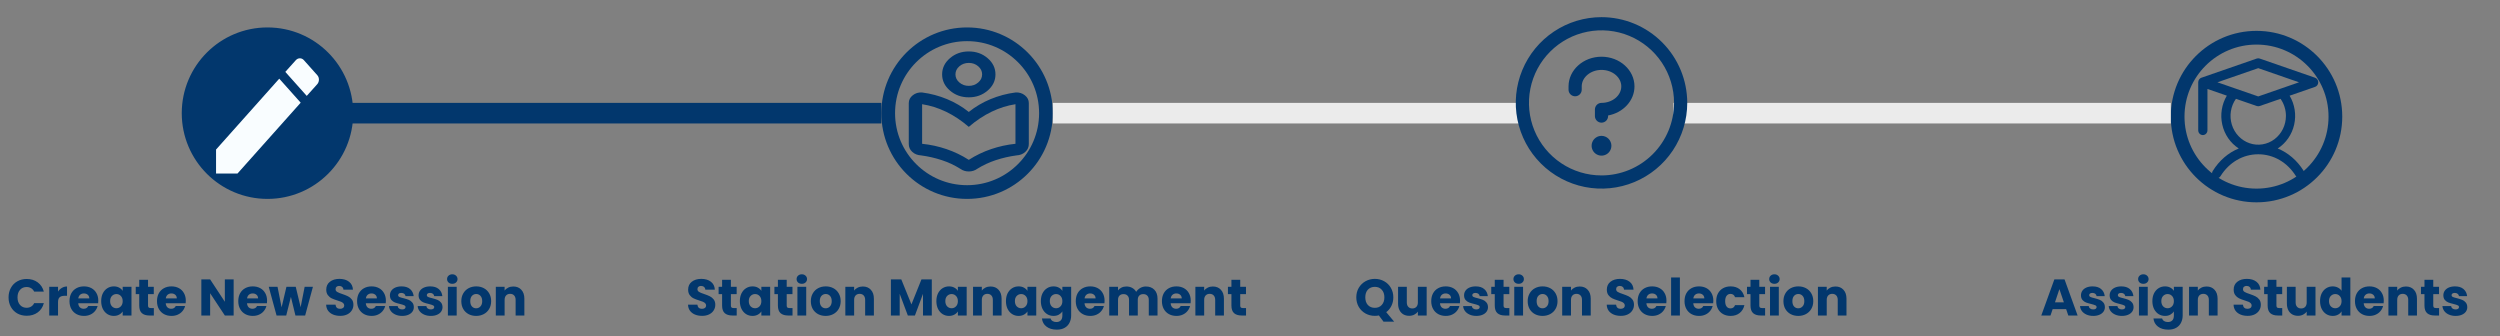 <svg width="729" height="98" viewBox="0 0 729 98" fill="none" xmlns="http://www.w3.org/2000/svg">
<rect x="0" y="0" width="729" height="98" fill="#808080" stroke="none"/>
<path d="M2.495 86.72C2.495 85.68 2.72 84.755 3.17 83.945C3.62 83.125 4.245 82.49 5.045 82.04C5.855 81.58 6.77 81.35 7.79 81.35C9.04 81.35 10.11 81.68 11 82.34C11.89 83 12.485 83.9 12.785 85.04H9.965C9.755 84.6 9.455 84.265 9.065 84.035C8.685 83.805 8.25 83.69 7.76 83.69C6.97 83.69 6.33 83.965 5.84 84.515C5.35 85.065 5.105 85.8 5.105 86.72C5.105 87.64 5.35 88.375 5.84 88.925C6.33 89.475 6.97 89.75 7.76 89.75C8.25 89.75 8.685 89.635 9.065 89.405C9.455 89.175 9.755 88.84 9.965 88.4H12.785C12.485 89.54 11.89 90.44 11 91.1C10.11 91.75 9.04 92.075 7.79 92.075C6.77 92.075 5.855 91.85 5.045 91.4C4.245 90.94 3.62 90.305 3.17 89.495C2.72 88.685 2.495 87.76 2.495 86.72ZM16.921 85.025C17.221 84.565 17.596 84.205 18.046 83.945C18.496 83.675 18.996 83.54 19.546 83.54V86.255H18.841C18.201 86.255 17.721 86.395 17.401 86.675C17.081 86.945 16.921 87.425 16.921 88.115V92H14.356V83.63H16.921V85.025ZM28.662 87.68C28.662 87.92 28.647 88.17 28.617 88.43H22.812C22.852 88.95 23.017 89.35 23.307 89.63C23.607 89.9 23.972 90.035 24.402 90.035C25.042 90.035 25.487 89.765 25.737 89.225H28.467C28.327 89.775 28.072 90.27 27.702 90.71C27.342 91.15 26.887 91.495 26.337 91.745C25.787 91.995 25.172 92.12 24.492 92.12C23.672 92.12 22.942 91.945 22.302 91.595C21.662 91.245 21.162 90.745 20.802 90.095C20.442 89.445 20.262 88.685 20.262 87.815C20.262 86.945 20.437 86.185 20.787 85.535C21.147 84.885 21.647 84.385 22.287 84.035C22.927 83.685 23.662 83.51 24.492 83.51C25.302 83.51 26.022 83.68 26.652 84.02C27.282 84.36 27.772 84.845 28.122 85.475C28.482 86.105 28.662 86.84 28.662 87.68ZM26.037 87.005C26.037 86.565 25.887 86.215 25.587 85.955C25.287 85.695 24.912 85.565 24.462 85.565C24.032 85.565 23.667 85.69 23.367 85.94C23.077 86.19 22.897 86.545 22.827 87.005H26.037ZM29.505 87.8C29.505 86.94 29.665 86.185 29.985 85.535C30.315 84.885 30.76 84.385 31.32 84.035C31.88 83.685 32.505 83.51 33.195 83.51C33.785 83.51 34.3 83.63 34.74 83.87C35.19 84.11 35.535 84.425 35.775 84.815V83.63H38.34V92H35.775V90.815C35.525 91.205 35.175 91.52 34.725 91.76C34.285 92 33.77 92.12 33.18 92.12C32.5 92.12 31.88 91.945 31.32 91.595C30.76 91.235 30.315 90.73 29.985 90.08C29.665 89.42 29.505 88.66 29.505 87.8ZM35.775 87.815C35.775 87.175 35.595 86.67 35.235 86.3C34.885 85.93 34.455 85.745 33.945 85.745C33.435 85.745 33 85.93 32.64 86.3C32.29 86.66 32.115 87.16 32.115 87.8C32.115 88.44 32.29 88.95 32.64 89.33C33 89.7 33.435 89.885 33.945 89.885C34.455 89.885 34.885 89.7 35.235 89.33C35.595 88.96 35.775 88.455 35.775 87.815ZM44.861 89.825V92H43.556C42.626 92 41.901 91.775 41.381 91.325C40.861 90.865 40.601 90.12 40.601 89.09V85.76H39.581V83.63H40.601V81.59H43.166V83.63H44.846V85.76H43.166V89.12C43.166 89.37 43.226 89.55 43.346 89.66C43.466 89.77 43.666 89.825 43.946 89.825H44.861ZM54.179 87.68C54.179 87.92 54.164 88.17 54.134 88.43H48.329C48.369 88.95 48.534 89.35 48.824 89.63C49.124 89.9 49.489 90.035 49.919 90.035C50.559 90.035 51.004 89.765 51.254 89.225H53.984C53.844 89.775 53.589 90.27 53.219 90.71C52.859 91.15 52.404 91.495 51.854 91.745C51.304 91.995 50.689 92.12 50.009 92.12C49.189 92.12 48.459 91.945 47.819 91.595C47.179 91.245 46.679 90.745 46.319 90.095C45.959 89.445 45.779 88.685 45.779 87.815C45.779 86.945 45.954 86.185 46.304 85.535C46.664 84.885 47.164 84.385 47.804 84.035C48.444 83.685 49.179 83.51 50.009 83.51C50.819 83.51 51.539 83.68 52.169 84.02C52.799 84.36 53.289 84.845 53.639 85.475C53.999 86.105 54.179 86.84 54.179 87.68ZM51.554 87.005C51.554 86.565 51.404 86.215 51.104 85.955C50.804 85.695 50.429 85.565 49.979 85.565C49.549 85.565 49.184 85.69 48.884 85.94C48.594 86.19 48.414 86.545 48.344 87.005H51.554ZM68.131 92H65.566L61.276 85.505V92H58.711V81.47H61.276L65.566 87.995V81.47H68.131V92ZM77.88 87.68C77.88 87.92 77.865 88.17 77.835 88.43H72.031C72.07 88.95 72.236 89.35 72.525 89.63C72.826 89.9 73.191 90.035 73.621 90.035C74.26 90.035 74.706 89.765 74.956 89.225H77.686C77.546 89.775 77.29 90.27 76.921 90.71C76.561 91.15 76.106 91.495 75.555 91.745C75.005 91.995 74.391 92.12 73.71 92.12C72.891 92.12 72.16 91.945 71.52 91.595C70.88 91.245 70.38 90.745 70.02 90.095C69.66 89.445 69.481 88.685 69.481 87.815C69.481 86.945 69.656 86.185 70.005 85.535C70.365 84.885 70.865 84.385 71.505 84.035C72.145 83.685 72.88 83.51 73.71 83.51C74.52 83.51 75.24 83.68 75.871 84.02C76.501 84.36 76.99 84.845 77.341 85.475C77.701 86.105 77.88 86.84 77.88 87.68ZM75.255 87.005C75.255 86.565 75.106 86.215 74.805 85.955C74.505 85.695 74.13 85.565 73.68 85.565C73.251 85.565 72.885 85.69 72.585 85.94C72.296 86.19 72.115 86.545 72.046 87.005H75.255ZM91.249 83.63L88.984 92H86.149L84.829 86.57L83.464 92H80.644L78.364 83.63H80.929L82.114 89.615L83.524 83.63H86.239L87.664 89.585L88.834 83.63H91.249ZM99.216 92.105C98.446 92.105 97.756 91.98 97.146 91.73C96.536 91.48 96.046 91.11 95.676 90.62C95.316 90.13 95.126 89.54 95.106 88.85H97.836C97.876 89.24 98.011 89.54 98.241 89.75C98.471 89.95 98.771 90.05 99.141 90.05C99.521 90.05 99.821 89.965 100.041 89.795C100.261 89.615 100.371 89.37 100.371 89.06C100.371 88.8 100.281 88.585 100.101 88.415C99.931 88.245 99.716 88.105 99.456 87.995C99.206 87.885 98.846 87.76 98.376 87.62C97.696 87.41 97.141 87.2 96.711 86.99C96.281 86.78 95.911 86.47 95.601 86.06C95.291 85.65 95.136 85.115 95.136 84.455C95.136 83.475 95.491 82.71 96.201 82.16C96.911 81.6 97.836 81.32 98.976 81.32C100.136 81.32 101.071 81.6 101.781 82.16C102.491 82.71 102.871 83.48 102.921 84.47H100.146C100.126 84.13 100.001 83.865 99.771 83.675C99.541 83.475 99.246 83.375 98.886 83.375C98.576 83.375 98.326 83.46 98.136 83.63C97.946 83.79 97.851 84.025 97.851 84.335C97.851 84.675 98.011 84.94 98.331 85.13C98.651 85.32 99.151 85.525 99.831 85.745C100.511 85.975 101.061 86.195 101.481 86.405C101.911 86.615 102.281 86.92 102.591 87.32C102.901 87.72 103.056 88.235 103.056 88.865C103.056 89.465 102.901 90.01 102.591 90.5C102.291 90.99 101.851 91.38 101.271 91.67C100.691 91.96 100.006 92.105 99.216 92.105ZM112.524 87.68C112.524 87.92 112.509 88.17 112.479 88.43H106.674C106.714 88.95 106.879 89.35 107.169 89.63C107.469 89.9 107.834 90.035 108.264 90.035C108.904 90.035 109.349 89.765 109.599 89.225H112.329C112.189 89.775 111.934 90.27 111.564 90.71C111.204 91.15 110.749 91.495 110.199 91.745C109.649 91.995 109.034 92.12 108.354 92.12C107.534 92.12 106.804 91.945 106.164 91.595C105.524 91.245 105.024 90.745 104.664 90.095C104.304 89.445 104.124 88.685 104.124 87.815C104.124 86.945 104.299 86.185 104.649 85.535C105.009 84.885 105.509 84.385 106.149 84.035C106.789 83.685 107.524 83.51 108.354 83.51C109.164 83.51 109.884 83.68 110.514 84.02C111.144 84.36 111.634 84.845 111.984 85.475C112.344 86.105 112.524 86.84 112.524 87.68ZM109.899 87.005C109.899 86.565 109.749 86.215 109.449 85.955C109.149 85.695 108.774 85.565 108.324 85.565C107.894 85.565 107.529 85.69 107.229 85.94C106.939 86.19 106.759 86.545 106.689 87.005H109.899ZM117.282 92.12C116.552 92.12 115.902 91.995 115.332 91.745C114.762 91.495 114.312 91.155 113.982 90.725C113.652 90.285 113.467 89.795 113.427 89.255H115.962C115.992 89.545 116.127 89.78 116.367 89.96C116.607 90.14 116.902 90.23 117.252 90.23C117.572 90.23 117.817 90.17 117.987 90.05C118.167 89.92 118.257 89.755 118.257 89.555C118.257 89.315 118.132 89.14 117.882 89.03C117.632 88.91 117.227 88.78 116.667 88.64C116.067 88.5 115.567 88.355 115.167 88.205C114.767 88.045 114.422 87.8 114.132 87.47C113.842 87.13 113.697 86.675 113.697 86.105C113.697 85.625 113.827 85.19 114.087 84.8C114.357 84.4 114.747 84.085 115.257 83.855C115.777 83.625 116.392 83.51 117.102 83.51C118.152 83.51 118.977 83.77 119.577 84.29C120.187 84.81 120.537 85.5 120.627 86.36H118.257C118.217 86.07 118.087 85.84 117.867 85.67C117.657 85.5 117.377 85.415 117.027 85.415C116.727 85.415 116.497 85.475 116.337 85.595C116.177 85.705 116.097 85.86 116.097 86.06C116.097 86.3 116.222 86.48 116.472 86.6C116.732 86.72 117.132 86.84 117.672 86.96C118.292 87.12 118.797 87.28 119.187 87.44C119.577 87.59 119.917 87.84 120.207 88.19C120.507 88.53 120.662 88.99 120.672 89.57C120.672 90.06 120.532 90.5 120.252 90.89C119.982 91.27 119.587 91.57 119.067 91.79C118.557 92.01 117.962 92.12 117.282 92.12ZM125.647 92.12C124.917 92.12 124.267 91.995 123.697 91.745C123.127 91.495 122.677 91.155 122.347 90.725C122.017 90.285 121.832 89.795 121.792 89.255H124.327C124.357 89.545 124.492 89.78 124.732 89.96C124.972 90.14 125.267 90.23 125.617 90.23C125.937 90.23 126.182 90.17 126.352 90.05C126.532 89.92 126.622 89.755 126.622 89.555C126.622 89.315 126.497 89.14 126.247 89.03C125.997 88.91 125.592 88.78 125.032 88.64C124.432 88.5 123.932 88.355 123.532 88.205C123.132 88.045 122.787 87.8 122.497 87.47C122.207 87.13 122.062 86.675 122.062 86.105C122.062 85.625 122.192 85.19 122.452 84.8C122.722 84.4 123.112 84.085 123.622 83.855C124.142 83.625 124.757 83.51 125.467 83.51C126.517 83.51 127.342 83.77 127.942 84.29C128.552 84.81 128.902 85.5 128.992 86.36H126.622C126.582 86.07 126.452 85.84 126.232 85.67C126.022 85.5 125.742 85.415 125.392 85.415C125.092 85.415 124.862 85.475 124.702 85.595C124.542 85.705 124.462 85.86 124.462 86.06C124.462 86.3 124.587 86.48 124.837 86.6C125.097 86.72 125.497 86.84 126.037 86.96C126.657 87.12 127.162 87.28 127.552 87.44C127.942 87.59 128.282 87.84 128.572 88.19C128.872 88.53 129.027 88.99 129.037 89.57C129.037 90.06 128.897 90.5 128.617 90.89C128.347 91.27 127.952 91.57 127.432 91.79C126.922 92.01 126.327 92.12 125.647 92.12ZM131.896 82.76C131.446 82.76 131.076 82.63 130.786 82.37C130.506 82.1 130.366 81.77 130.366 81.38C130.366 80.98 130.506 80.65 130.786 80.39C131.076 80.12 131.446 79.985 131.896 79.985C132.336 79.985 132.696 80.12 132.976 80.39C133.266 80.65 133.411 80.98 133.411 81.38C133.411 81.77 133.266 82.1 132.976 82.37C132.696 82.63 132.336 82.76 131.896 82.76ZM133.171 83.63V92H130.606V83.63H133.171ZM138.84 92.12C138.02 92.12 137.28 91.945 136.62 91.595C135.97 91.245 135.455 90.745 135.075 90.095C134.705 89.445 134.52 88.685 134.52 87.815C134.52 86.955 134.71 86.2 135.09 85.55C135.47 84.89 135.99 84.385 136.65 84.035C137.31 83.685 138.05 83.51 138.87 83.51C139.69 83.51 140.43 83.685 141.09 84.035C141.75 84.385 142.27 84.89 142.65 85.55C143.03 86.2 143.22 86.955 143.22 87.815C143.22 88.675 143.025 89.435 142.635 90.095C142.255 90.745 141.73 91.245 141.06 91.595C140.4 91.945 139.66 92.12 138.84 92.12ZM138.84 89.9C139.33 89.9 139.745 89.72 140.085 89.36C140.435 89 140.61 88.485 140.61 87.815C140.61 87.145 140.44 86.63 140.1 86.27C139.77 85.91 139.36 85.73 138.87 85.73C138.37 85.73 137.955 85.91 137.625 86.27C137.295 86.62 137.13 87.135 137.13 87.815C137.13 88.485 137.29 89 137.61 89.36C137.94 89.72 138.35 89.9 138.84 89.9ZM149.68 83.54C150.66 83.54 151.44 83.86 152.02 84.5C152.61 85.13 152.905 86 152.905 87.11V92H150.355V87.455C150.355 86.895 150.21 86.46 149.92 86.15C149.63 85.84 149.24 85.685 148.75 85.685C148.26 85.685 147.87 85.84 147.58 86.15C147.29 86.46 147.145 86.895 147.145 87.455V92H144.58V83.63H147.145V84.74C147.405 84.37 147.755 84.08 148.195 83.87C148.635 83.65 149.13 83.54 149.68 83.54Z" fill="#02376D"/>
<path d="M204.74 92.105C203.97 92.105 203.28 91.98 202.67 91.73C202.06 91.48 201.57 91.11 201.2 90.62C200.84 90.13 200.65 89.54 200.63 88.85H203.36C203.4 89.24 203.535 89.54 203.765 89.75C203.995 89.95 204.295 90.05 204.665 90.05C205.045 90.05 205.345 89.965 205.565 89.795C205.785 89.615 205.895 89.37 205.895 89.06C205.895 88.8 205.805 88.585 205.625 88.415C205.455 88.245 205.24 88.105 204.98 87.995C204.73 87.885 204.37 87.76 203.9 87.62C203.22 87.41 202.665 87.2 202.235 86.99C201.805 86.78 201.435 86.47 201.125 86.06C200.815 85.65 200.66 85.115 200.66 84.455C200.66 83.475 201.015 82.71 201.725 82.16C202.435 81.6 203.36 81.32 204.5 81.32C205.66 81.32 206.595 81.6 207.305 82.16C208.015 82.71 208.395 83.48 208.445 84.47H205.67C205.65 84.13 205.525 83.865 205.295 83.675C205.065 83.475 204.77 83.375 204.41 83.375C204.1 83.375 203.85 83.46 203.66 83.63C203.47 83.79 203.375 84.025 203.375 84.335C203.375 84.675 203.535 84.94 203.855 85.13C204.175 85.32 204.675 85.525 205.355 85.745C206.035 85.975 206.585 86.195 207.005 86.405C207.435 86.615 207.805 86.92 208.115 87.32C208.425 87.72 208.58 88.235 208.58 88.865C208.58 89.465 208.425 90.01 208.115 90.5C207.815 90.99 207.375 91.38 206.795 91.67C206.215 91.96 205.53 92.105 204.74 92.105ZM214.824 89.825V92H213.519C212.589 92 211.864 91.775 211.344 91.325C210.824 90.865 210.564 90.12 210.564 89.09V85.76H209.544V83.63H210.564V81.59H213.129V83.63H214.809V85.76H213.129V89.12C213.129 89.37 213.189 89.55 213.309 89.66C213.429 89.77 213.629 89.825 213.909 89.825H214.824ZM215.742 87.8C215.742 86.94 215.902 86.185 216.222 85.535C216.552 84.885 216.997 84.385 217.557 84.035C218.117 83.685 218.742 83.51 219.432 83.51C220.022 83.51 220.537 83.63 220.977 83.87C221.427 84.11 221.772 84.425 222.012 84.815V83.63H224.577V92H222.012V90.815C221.762 91.205 221.412 91.52 220.962 91.76C220.522 92 220.007 92.12 219.417 92.12C218.737 92.12 218.117 91.945 217.557 91.595C216.997 91.235 216.552 90.73 216.222 90.08C215.902 89.42 215.742 88.66 215.742 87.8ZM222.012 87.815C222.012 87.175 221.832 86.67 221.472 86.3C221.122 85.93 220.692 85.745 220.182 85.745C219.672 85.745 219.237 85.93 218.877 86.3C218.527 86.66 218.352 87.16 218.352 87.8C218.352 88.44 218.527 88.95 218.877 89.33C219.237 89.7 219.672 89.885 220.182 89.885C220.692 89.885 221.122 89.7 221.472 89.33C221.832 88.96 222.012 88.455 222.012 87.815ZM231.098 89.825V92H229.793C228.863 92 228.138 91.775 227.618 91.325C227.098 90.865 226.838 90.12 226.838 89.09V85.76H225.818V83.63H226.838V81.59H229.403V83.63H231.083V85.76H229.403V89.12C229.403 89.37 229.463 89.55 229.583 89.66C229.703 89.77 229.903 89.825 230.183 89.825H231.098ZM233.817 82.76C233.367 82.76 232.997 82.63 232.707 82.37C232.427 82.1 232.287 81.77 232.287 81.38C232.287 80.98 232.427 80.65 232.707 80.39C232.997 80.12 233.367 79.985 233.817 79.985C234.257 79.985 234.617 80.12 234.897 80.39C235.187 80.65 235.332 80.98 235.332 81.38C235.332 81.77 235.187 82.1 234.897 82.37C234.617 82.63 234.257 82.76 233.817 82.76ZM235.092 83.63V92H232.527V83.63H235.092ZM240.761 92.12C239.941 92.12 239.201 91.945 238.541 91.595C237.891 91.245 237.376 90.745 236.996 90.095C236.626 89.445 236.441 88.685 236.441 87.815C236.441 86.955 236.631 86.2 237.011 85.55C237.391 84.89 237.911 84.385 238.571 84.035C239.231 83.685 239.971 83.51 240.791 83.51C241.611 83.51 242.351 83.685 243.011 84.035C243.671 84.385 244.191 84.89 244.571 85.55C244.951 86.2 245.141 86.955 245.141 87.815C245.141 88.675 244.946 89.435 244.556 90.095C244.176 90.745 243.651 91.245 242.981 91.595C242.321 91.945 241.581 92.12 240.761 92.12ZM240.761 89.9C241.251 89.9 241.666 89.72 242.006 89.36C242.356 89 242.531 88.485 242.531 87.815C242.531 87.145 242.361 86.63 242.021 86.27C241.691 85.91 241.281 85.73 240.791 85.73C240.291 85.73 239.876 85.91 239.546 86.27C239.216 86.62 239.051 87.135 239.051 87.815C239.051 88.485 239.211 89 239.531 89.36C239.861 89.72 240.271 89.9 240.761 89.9ZM251.601 83.54C252.581 83.54 253.361 83.86 253.941 84.5C254.531 85.13 254.826 86 254.826 87.11V92H252.276V87.455C252.276 86.895 252.131 86.46 251.841 86.15C251.551 85.84 251.161 85.685 250.671 85.685C250.181 85.685 249.791 85.84 249.501 86.15C249.211 86.46 249.066 86.895 249.066 87.455V92H246.501V83.63H249.066V84.74C249.326 84.37 249.676 84.08 250.116 83.87C250.556 83.65 251.051 83.54 251.601 83.54ZM271.712 81.47V92H269.147V85.685L266.792 92H264.722L262.352 85.67V92H259.787V81.47H262.817L265.772 88.76L268.697 81.47H271.712ZM273.047 87.8C273.047 86.94 273.207 86.185 273.527 85.535C273.857 84.885 274.302 84.385 274.862 84.035C275.422 83.685 276.047 83.51 276.737 83.51C277.327 83.51 277.842 83.63 278.282 83.87C278.732 84.11 279.077 84.425 279.317 84.815V83.63H281.882V92H279.317V90.815C279.067 91.205 278.717 91.52 278.267 91.76C277.827 92 277.312 92.12 276.722 92.12C276.042 92.12 275.422 91.945 274.862 91.595C274.302 91.235 273.857 90.73 273.527 90.08C273.207 89.42 273.047 88.66 273.047 87.8ZM279.317 87.815C279.317 87.175 279.137 86.67 278.777 86.3C278.427 85.93 277.997 85.745 277.487 85.745C276.977 85.745 276.542 85.93 276.182 86.3C275.832 86.66 275.657 87.16 275.657 87.8C275.657 88.44 275.832 88.95 276.182 89.33C276.542 89.7 276.977 89.885 277.487 89.885C277.997 89.885 278.427 89.7 278.777 89.33C279.137 88.96 279.317 88.455 279.317 87.815ZM288.838 83.54C289.818 83.54 290.598 83.86 291.178 84.5C291.768 85.13 292.063 86 292.063 87.11V92H289.513V87.455C289.513 86.895 289.368 86.46 289.078 86.15C288.788 85.84 288.398 85.685 287.908 85.685C287.418 85.685 287.028 85.84 286.738 86.15C286.448 86.46 286.303 86.895 286.303 87.455V92H283.738V83.63H286.303V84.74C286.563 84.37 286.913 84.08 287.353 83.87C287.793 83.65 288.288 83.54 288.838 83.54ZM293.335 87.8C293.335 86.94 293.495 86.185 293.815 85.535C294.145 84.885 294.59 84.385 295.15 84.035C295.71 83.685 296.335 83.51 297.025 83.51C297.615 83.51 298.13 83.63 298.57 83.87C299.02 84.11 299.365 84.425 299.605 84.815V83.63H302.17V92H299.605V90.815C299.355 91.205 299.005 91.52 298.555 91.76C298.115 92 297.6 92.12 297.01 92.12C296.33 92.12 295.71 91.945 295.15 91.595C294.59 91.235 294.145 90.73 293.815 90.08C293.495 89.42 293.335 88.66 293.335 87.8ZM299.605 87.815C299.605 87.175 299.425 86.67 299.065 86.3C298.715 85.93 298.285 85.745 297.775 85.745C297.265 85.745 296.83 85.93 296.47 86.3C296.12 86.66 295.945 87.16 295.945 87.8C295.945 88.44 296.12 88.95 296.47 89.33C296.83 89.7 297.265 89.885 297.775 89.885C298.285 89.885 298.715 89.7 299.065 89.33C299.425 88.96 299.605 88.455 299.605 87.815ZM307.206 83.51C307.796 83.51 308.311 83.63 308.751 83.87C309.201 84.11 309.546 84.425 309.786 84.815V83.63H312.351V91.985C312.351 92.755 312.196 93.45 311.886 94.07C311.586 94.7 311.121 95.2 310.491 95.57C309.871 95.94 309.096 96.125 308.166 96.125C306.926 96.125 305.921 95.83 305.151 95.24C304.381 94.66 303.941 93.87 303.831 92.87H306.366C306.446 93.19 306.636 93.44 306.936 93.62C307.236 93.81 307.606 93.905 308.046 93.905C308.576 93.905 308.996 93.75 309.306 93.44C309.626 93.14 309.786 92.655 309.786 91.985V90.8C309.536 91.19 309.191 91.51 308.751 91.76C308.311 92 307.796 92.12 307.206 92.12C306.516 92.12 305.891 91.945 305.331 91.595C304.771 91.235 304.326 90.73 303.996 90.08C303.676 89.42 303.516 88.66 303.516 87.8C303.516 86.94 303.676 86.185 303.996 85.535C304.326 84.885 304.771 84.385 305.331 84.035C305.891 83.685 306.516 83.51 307.206 83.51ZM309.786 87.815C309.786 87.175 309.606 86.67 309.246 86.3C308.896 85.93 308.466 85.745 307.956 85.745C307.446 85.745 307.011 85.93 306.651 86.3C306.301 86.66 306.126 87.16 306.126 87.8C306.126 88.44 306.301 88.95 306.651 89.33C307.011 89.7 307.446 89.885 307.956 89.885C308.466 89.885 308.896 89.7 309.246 89.33C309.606 88.96 309.786 88.455 309.786 87.815ZM322.096 87.68C322.096 87.92 322.081 88.17 322.051 88.43H316.246C316.286 88.95 316.451 89.35 316.741 89.63C317.041 89.9 317.406 90.035 317.836 90.035C318.476 90.035 318.921 89.765 319.171 89.225H321.901C321.761 89.775 321.506 90.27 321.136 90.71C320.776 91.15 320.321 91.495 319.771 91.745C319.221 91.995 318.606 92.12 317.926 92.12C317.106 92.12 316.376 91.945 315.736 91.595C315.096 91.245 314.596 90.745 314.236 90.095C313.876 89.445 313.696 88.685 313.696 87.815C313.696 86.945 313.871 86.185 314.221 85.535C314.581 84.885 315.081 84.385 315.721 84.035C316.361 83.685 317.096 83.51 317.926 83.51C318.736 83.51 319.456 83.68 320.086 84.02C320.716 84.36 321.206 84.845 321.556 85.475C321.916 86.105 322.096 86.84 322.096 87.68ZM319.471 87.005C319.471 86.565 319.321 86.215 319.021 85.955C318.721 85.695 318.346 85.565 317.896 85.565C317.466 85.565 317.101 85.69 316.801 85.94C316.511 86.19 316.331 86.545 316.261 87.005H319.471ZM334.13 83.54C335.17 83.54 335.995 83.855 336.605 84.485C337.225 85.115 337.535 85.99 337.535 87.11V92H334.985V87.455C334.985 86.915 334.84 86.5 334.55 86.21C334.27 85.91 333.88 85.76 333.38 85.76C332.88 85.76 332.485 85.91 332.195 86.21C331.915 86.5 331.775 86.915 331.775 87.455V92H329.225V87.455C329.225 86.915 329.08 86.5 328.79 86.21C328.51 85.91 328.12 85.76 327.62 85.76C327.12 85.76 326.725 85.91 326.435 86.21C326.155 86.5 326.015 86.915 326.015 87.455V92H323.45V83.63H326.015V84.68C326.275 84.33 326.615 84.055 327.035 83.855C327.455 83.645 327.93 83.54 328.46 83.54C329.09 83.54 329.65 83.675 330.14 83.945C330.64 84.215 331.03 84.6 331.31 85.1C331.6 84.64 331.995 84.265 332.495 83.975C332.995 83.685 333.54 83.54 334.13 83.54ZM347.218 87.68C347.218 87.92 347.203 88.17 347.173 88.43H341.368C341.408 88.95 341.573 89.35 341.863 89.63C342.163 89.9 342.528 90.035 342.958 90.035C343.598 90.035 344.043 89.765 344.293 89.225H347.023C346.883 89.775 346.628 90.27 346.258 90.71C345.898 91.15 345.443 91.495 344.893 91.745C344.343 91.995 343.728 92.12 343.048 92.12C342.228 92.12 341.498 91.945 340.858 91.595C340.218 91.245 339.718 90.745 339.358 90.095C338.998 89.445 338.818 88.685 338.818 87.815C338.818 86.945 338.993 86.185 339.343 85.535C339.703 84.885 340.203 84.385 340.843 84.035C341.483 83.685 342.218 83.51 343.048 83.51C343.858 83.51 344.578 83.68 345.208 84.02C345.838 84.36 346.328 84.845 346.678 85.475C347.038 86.105 347.218 86.84 347.218 87.68ZM344.593 87.005C344.593 86.565 344.443 86.215 344.143 85.955C343.843 85.695 343.468 85.565 343.018 85.565C342.588 85.565 342.223 85.69 341.923 85.94C341.633 86.19 341.453 86.545 341.383 87.005H344.593ZM353.672 83.54C354.652 83.54 355.432 83.86 356.012 84.5C356.602 85.13 356.897 86 356.897 87.11V92H354.347V87.455C354.347 86.895 354.202 86.46 353.912 86.15C353.622 85.84 353.232 85.685 352.742 85.685C352.252 85.685 351.862 85.84 351.572 86.15C351.282 86.46 351.137 86.895 351.137 87.455V92H348.572V83.63H351.137V84.74C351.397 84.37 351.747 84.08 352.187 83.87C352.627 83.65 353.122 83.54 353.672 83.54ZM363.344 89.825V92H362.039C361.109 92 360.384 91.775 359.864 91.325C359.344 90.865 359.084 90.12 359.084 89.09V85.76H358.064V83.63H359.084V81.59H361.649V83.63H363.329V85.76H361.649V89.12C361.649 89.37 361.709 89.55 361.829 89.66C361.949 89.77 362.149 89.825 362.429 89.825H363.344Z" fill="#02376D"/>
<path d="M403.43 93.8L402.08 91.985C401.68 92.065 401.29 92.105 400.91 92.105C399.92 92.105 399.01 91.875 398.18 91.415C397.36 90.955 396.705 90.315 396.215 89.495C395.735 88.665 395.495 87.735 395.495 86.705C395.495 85.675 395.735 84.75 396.215 83.93C396.705 83.11 397.36 82.47 398.18 82.01C399.01 81.55 399.92 81.32 400.91 81.32C401.9 81.32 402.805 81.55 403.625 82.01C404.455 82.47 405.105 83.11 405.575 83.93C406.055 84.75 406.295 85.675 406.295 86.705C406.295 87.605 406.11 88.43 405.74 89.18C405.38 89.92 404.875 90.535 404.225 91.025L406.535 93.8H403.43ZM398.12 86.705C398.12 87.635 398.37 88.38 398.87 88.94C399.38 89.49 400.06 89.765 400.91 89.765C401.75 89.765 402.42 89.485 402.92 88.925C403.43 88.365 403.685 87.625 403.685 86.705C403.685 85.775 403.43 85.035 402.92 84.485C402.42 83.925 401.75 83.645 400.91 83.645C400.06 83.645 399.38 83.92 398.87 84.47C398.37 85.02 398.12 85.765 398.12 86.705ZM416.016 83.63V92H413.451V90.86C413.191 91.23 412.836 91.53 412.386 91.76C411.946 91.98 411.456 92.09 410.916 92.09C410.276 92.09 409.711 91.95 409.221 91.67C408.731 91.38 408.351 90.965 408.081 90.425C407.811 89.885 407.676 89.25 407.676 88.52V83.63H410.226V88.175C410.226 88.735 410.371 89.17 410.661 89.48C410.951 89.79 411.341 89.945 411.831 89.945C412.331 89.945 412.726 89.79 413.016 89.48C413.306 89.17 413.451 88.735 413.451 88.175V83.63H416.016ZM425.749 87.68C425.749 87.92 425.734 88.17 425.704 88.43H419.899C419.939 88.95 420.104 89.35 420.394 89.63C420.694 89.9 421.059 90.035 421.489 90.035C422.129 90.035 422.574 89.765 422.824 89.225H425.554C425.414 89.775 425.159 90.27 424.789 90.71C424.429 91.15 423.974 91.495 423.424 91.745C422.874 91.995 422.259 92.12 421.579 92.12C420.759 92.12 420.029 91.945 419.389 91.595C418.749 91.245 418.249 90.745 417.889 90.095C417.529 89.445 417.349 88.685 417.349 87.815C417.349 86.945 417.524 86.185 417.874 85.535C418.234 84.885 418.734 84.385 419.374 84.035C420.014 83.685 420.749 83.51 421.579 83.51C422.389 83.51 423.109 83.68 423.739 84.02C424.369 84.36 424.859 84.845 425.209 85.475C425.569 86.105 425.749 86.84 425.749 87.68ZM423.124 87.005C423.124 86.565 422.974 86.215 422.674 85.955C422.374 85.695 421.999 85.565 421.549 85.565C421.119 85.565 420.754 85.69 420.454 85.94C420.164 86.19 419.984 86.545 419.914 87.005H423.124ZM430.507 92.12C429.777 92.12 429.127 91.995 428.557 91.745C427.987 91.495 427.537 91.155 427.207 90.725C426.877 90.285 426.692 89.795 426.652 89.255H429.187C429.217 89.545 429.352 89.78 429.592 89.96C429.832 90.14 430.127 90.23 430.477 90.23C430.797 90.23 431.042 90.17 431.212 90.05C431.392 89.92 431.482 89.755 431.482 89.555C431.482 89.315 431.357 89.14 431.107 89.03C430.857 88.91 430.452 88.78 429.892 88.64C429.292 88.5 428.792 88.355 428.392 88.205C427.992 88.045 427.647 87.8 427.357 87.47C427.067 87.13 426.922 86.675 426.922 86.105C426.922 85.625 427.052 85.19 427.312 84.8C427.582 84.4 427.972 84.085 428.482 83.855C429.002 83.625 429.617 83.51 430.327 83.51C431.377 83.51 432.202 83.77 432.802 84.29C433.412 84.81 433.762 85.5 433.852 86.36H431.482C431.442 86.07 431.312 85.84 431.092 85.67C430.882 85.5 430.602 85.415 430.252 85.415C429.952 85.415 429.722 85.475 429.562 85.595C429.402 85.705 429.322 85.86 429.322 86.06C429.322 86.3 429.447 86.48 429.697 86.6C429.957 86.72 430.357 86.84 430.897 86.96C431.517 87.12 432.022 87.28 432.412 87.44C432.802 87.59 433.142 87.84 433.432 88.19C433.732 88.53 433.887 88.99 433.897 89.57C433.897 90.06 433.757 90.5 433.477 90.89C433.207 91.27 432.812 91.57 432.292 91.79C431.782 92.01 431.187 92.12 430.507 92.12ZM440.131 89.825V92H438.826C437.896 92 437.171 91.775 436.651 91.325C436.131 90.865 435.871 90.12 435.871 89.09V85.76H434.851V83.63H435.871V81.59H438.436V83.63H440.116V85.76H438.436V89.12C438.436 89.37 438.496 89.55 438.616 89.66C438.736 89.77 438.936 89.825 439.216 89.825H440.131ZM442.85 82.76C442.4 82.76 442.03 82.63 441.74 82.37C441.46 82.1 441.32 81.77 441.32 81.38C441.32 80.98 441.46 80.65 441.74 80.39C442.03 80.12 442.4 79.985 442.85 79.985C443.29 79.985 443.65 80.12 443.93 80.39C444.22 80.65 444.365 80.98 444.365 81.38C444.365 81.77 444.22 82.1 443.93 82.37C443.65 82.63 443.29 82.76 442.85 82.76ZM444.125 83.63V92H441.56V83.63H444.125ZM449.794 92.12C448.974 92.12 448.234 91.945 447.574 91.595C446.924 91.245 446.409 90.745 446.029 90.095C445.659 89.445 445.474 88.685 445.474 87.815C445.474 86.955 445.664 86.2 446.044 85.55C446.424 84.89 446.944 84.385 447.604 84.035C448.264 83.685 449.004 83.51 449.824 83.51C450.644 83.51 451.384 83.685 452.044 84.035C452.704 84.385 453.224 84.89 453.604 85.55C453.984 86.2 454.174 86.955 454.174 87.815C454.174 88.675 453.979 89.435 453.589 90.095C453.209 90.745 452.684 91.245 452.014 91.595C451.354 91.945 450.614 92.12 449.794 92.12ZM449.794 89.9C450.284 89.9 450.699 89.72 451.039 89.36C451.389 89 451.564 88.485 451.564 87.815C451.564 87.145 451.394 86.63 451.054 86.27C450.724 85.91 450.314 85.73 449.824 85.73C449.324 85.73 448.909 85.91 448.579 86.27C448.249 86.62 448.084 87.135 448.084 87.815C448.084 88.485 448.244 89 448.564 89.36C448.894 89.72 449.304 89.9 449.794 89.9ZM460.634 83.54C461.614 83.54 462.394 83.86 462.974 84.5C463.564 85.13 463.859 86 463.859 87.11V92H461.309V87.455C461.309 86.895 461.164 86.46 460.874 86.15C460.584 85.84 460.194 85.685 459.704 85.685C459.214 85.685 458.824 85.84 458.534 86.15C458.244 86.46 458.099 86.895 458.099 87.455V92H455.534V83.63H458.099V84.74C458.359 84.37 458.709 84.08 459.149 83.87C459.589 83.65 460.084 83.54 460.634 83.54ZM472.631 92.105C471.861 92.105 471.171 91.98 470.561 91.73C469.951 91.48 469.461 91.11 469.091 90.62C468.731 90.13 468.541 89.54 468.521 88.85H471.251C471.291 89.24 471.426 89.54 471.656 89.75C471.886 89.95 472.186 90.05 472.556 90.05C472.936 90.05 473.236 89.965 473.456 89.795C473.676 89.615 473.786 89.37 473.786 89.06C473.786 88.8 473.696 88.585 473.516 88.415C473.346 88.245 473.131 88.105 472.871 87.995C472.621 87.885 472.261 87.76 471.791 87.62C471.111 87.41 470.556 87.2 470.126 86.99C469.696 86.78 469.326 86.47 469.016 86.06C468.706 85.65 468.551 85.115 468.551 84.455C468.551 83.475 468.906 82.71 469.616 82.16C470.326 81.6 471.251 81.32 472.391 81.32C473.551 81.32 474.486 81.6 475.196 82.16C475.906 82.71 476.286 83.48 476.336 84.47H473.561C473.541 84.13 473.416 83.865 473.186 83.675C472.956 83.475 472.661 83.375 472.301 83.375C471.991 83.375 471.741 83.46 471.551 83.63C471.361 83.79 471.266 84.025 471.266 84.335C471.266 84.675 471.426 84.94 471.746 85.13C472.066 85.32 472.566 85.525 473.246 85.745C473.926 85.975 474.476 86.195 474.896 86.405C475.326 86.615 475.696 86.92 476.006 87.32C476.316 87.72 476.471 88.235 476.471 88.865C476.471 89.465 476.316 90.01 476.006 90.5C475.706 90.99 475.266 91.38 474.686 91.67C474.106 91.96 473.421 92.105 472.631 92.105ZM485.939 87.68C485.939 87.92 485.924 88.17 485.894 88.43H480.089C480.129 88.95 480.294 89.35 480.584 89.63C480.884 89.9 481.249 90.035 481.679 90.035C482.319 90.035 482.764 89.765 483.014 89.225H485.744C485.604 89.775 485.349 90.27 484.979 90.71C484.619 91.15 484.164 91.495 483.614 91.745C483.064 91.995 482.449 92.12 481.769 92.12C480.949 92.12 480.219 91.945 479.579 91.595C478.939 91.245 478.439 90.745 478.079 90.095C477.719 89.445 477.539 88.685 477.539 87.815C477.539 86.945 477.714 86.185 478.064 85.535C478.424 84.885 478.924 84.385 479.564 84.035C480.204 83.685 480.939 83.51 481.769 83.51C482.579 83.51 483.299 83.68 483.929 84.02C484.559 84.36 485.049 84.845 485.399 85.475C485.759 86.105 485.939 86.84 485.939 87.68ZM483.314 87.005C483.314 86.565 483.164 86.215 482.864 85.955C482.564 85.695 482.189 85.565 481.739 85.565C481.309 85.565 480.944 85.69 480.644 85.94C480.354 86.19 480.174 86.545 480.104 87.005H483.314ZM489.857 80.9V92H487.292V80.9H489.857ZM499.606 87.68C499.606 87.92 499.591 88.17 499.561 88.43H493.756C493.796 88.95 493.961 89.35 494.251 89.63C494.551 89.9 494.916 90.035 495.346 90.035C495.986 90.035 496.431 89.765 496.681 89.225H499.411C499.271 89.775 499.016 90.27 498.646 90.71C498.286 91.15 497.831 91.495 497.281 91.745C496.731 91.995 496.116 92.12 495.436 92.12C494.616 92.12 493.886 91.945 493.246 91.595C492.606 91.245 492.106 90.745 491.746 90.095C491.386 89.445 491.206 88.685 491.206 87.815C491.206 86.945 491.381 86.185 491.731 85.535C492.091 84.885 492.591 84.385 493.231 84.035C493.871 83.685 494.606 83.51 495.436 83.51C496.246 83.51 496.966 83.68 497.596 84.02C498.226 84.36 498.716 84.845 499.066 85.475C499.426 86.105 499.606 86.84 499.606 87.68ZM496.981 87.005C496.981 86.565 496.831 86.215 496.531 85.955C496.231 85.695 495.856 85.565 495.406 85.565C494.976 85.565 494.611 85.69 494.311 85.94C494.021 86.19 493.841 86.545 493.771 87.005H496.981ZM500.449 87.815C500.449 86.945 500.624 86.185 500.974 85.535C501.334 84.885 501.829 84.385 502.459 84.035C503.099 83.685 503.829 83.51 504.649 83.51C505.699 83.51 506.574 83.785 507.274 84.335C507.984 84.885 508.449 85.66 508.669 86.66H505.939C505.709 86.02 505.264 85.7 504.604 85.7C504.134 85.7 503.759 85.885 503.479 86.255C503.199 86.615 503.059 87.135 503.059 87.815C503.059 88.495 503.199 89.02 503.479 89.39C503.759 89.75 504.134 89.93 504.604 89.93C505.264 89.93 505.709 89.61 505.939 88.97H508.669C508.449 89.95 507.984 90.72 507.274 91.28C506.564 91.84 505.689 92.12 504.649 92.12C503.829 92.12 503.099 91.945 502.459 91.595C501.829 91.245 501.334 90.745 500.974 90.095C500.624 89.445 500.449 88.685 500.449 87.815ZM514.706 89.825V92H513.401C512.471 92 511.746 91.775 511.226 91.325C510.706 90.865 510.446 90.12 510.446 89.09V85.76H509.426V83.63H510.446V81.59H513.011V83.63H514.691V85.76H513.011V89.12C513.011 89.37 513.071 89.55 513.191 89.66C513.311 89.77 513.511 89.825 513.791 89.825H514.706ZM517.425 82.76C516.975 82.76 516.605 82.63 516.315 82.37C516.035 82.1 515.895 81.77 515.895 81.38C515.895 80.98 516.035 80.65 516.315 80.39C516.605 80.12 516.975 79.985 517.425 79.985C517.865 79.985 518.225 80.12 518.505 80.39C518.795 80.65 518.94 80.98 518.94 81.38C518.94 81.77 518.795 82.1 518.505 82.37C518.225 82.63 517.865 82.76 517.425 82.76ZM518.7 83.63V92H516.135V83.63H518.7ZM524.369 92.12C523.549 92.12 522.809 91.945 522.149 91.595C521.499 91.245 520.984 90.745 520.604 90.095C520.234 89.445 520.049 88.685 520.049 87.815C520.049 86.955 520.239 86.2 520.619 85.55C520.999 84.89 521.519 84.385 522.179 84.035C522.839 83.685 523.579 83.51 524.399 83.51C525.219 83.51 525.959 83.685 526.619 84.035C527.279 84.385 527.799 84.89 528.179 85.55C528.559 86.2 528.749 86.955 528.749 87.815C528.749 88.675 528.554 89.435 528.164 90.095C527.784 90.745 527.259 91.245 526.589 91.595C525.929 91.945 525.189 92.12 524.369 92.12ZM524.369 89.9C524.859 89.9 525.274 89.72 525.614 89.36C525.964 89 526.139 88.485 526.139 87.815C526.139 87.145 525.969 86.63 525.629 86.27C525.299 85.91 524.889 85.73 524.399 85.73C523.899 85.73 523.484 85.91 523.154 86.27C522.824 86.62 522.659 87.135 522.659 87.815C522.659 88.485 522.819 89 523.139 89.36C523.469 89.72 523.879 89.9 524.369 89.9ZM535.21 83.54C536.19 83.54 536.97 83.86 537.55 84.5C538.14 85.13 538.435 86 538.435 87.11V92H535.885V87.455C535.885 86.895 535.74 86.46 535.45 86.15C535.16 85.84 534.77 85.685 534.28 85.685C533.79 85.685 533.4 85.84 533.11 86.15C532.82 86.46 532.675 86.895 532.675 87.455V92H530.11V83.63H532.675V84.74C532.935 84.37 533.285 84.08 533.725 83.87C534.165 83.65 534.66 83.54 535.21 83.54Z" fill="#02376D"/>
<path d="M602.485 90.14H598.555L597.925 92H595.24L599.05 81.47H602.02L605.83 92H603.115L602.485 90.14ZM601.825 88.16L600.52 84.305L599.23 88.16H601.825ZM610.395 92.12C609.665 92.12 609.015 91.995 608.445 91.745C607.875 91.495 607.425 91.155 607.095 90.725C606.765 90.285 606.58 89.795 606.54 89.255H609.075C609.105 89.545 609.24 89.78 609.48 89.96C609.72 90.14 610.015 90.23 610.365 90.23C610.685 90.23 610.93 90.17 611.1 90.05C611.28 89.92 611.37 89.755 611.37 89.555C611.37 89.315 611.245 89.14 610.995 89.03C610.745 88.91 610.34 88.78 609.78 88.64C609.18 88.5 608.68 88.355 608.28 88.205C607.88 88.045 607.535 87.8 607.245 87.47C606.955 87.13 606.81 86.675 606.81 86.105C606.81 85.625 606.94 85.19 607.2 84.8C607.47 84.4 607.86 84.085 608.37 83.855C608.89 83.625 609.505 83.51 610.215 83.51C611.265 83.51 612.09 83.77 612.69 84.29C613.3 84.81 613.65 85.5 613.74 86.36H611.37C611.33 86.07 611.2 85.84 610.98 85.67C610.77 85.5 610.49 85.415 610.14 85.415C609.84 85.415 609.61 85.475 609.45 85.595C609.29 85.705 609.21 85.86 609.21 86.06C609.21 86.3 609.335 86.48 609.585 86.6C609.845 86.72 610.245 86.84 610.785 86.96C611.405 87.12 611.91 87.28 612.3 87.44C612.69 87.59 613.03 87.84 613.32 88.19C613.62 88.53 613.775 88.99 613.785 89.57C613.785 90.06 613.645 90.5 613.365 90.89C613.095 91.27 612.7 91.57 612.18 91.79C611.67 92.01 611.075 92.12 610.395 92.12ZM618.759 92.12C618.029 92.12 617.379 91.995 616.809 91.745C616.239 91.495 615.789 91.155 615.459 90.725C615.129 90.285 614.944 89.795 614.904 89.255H617.439C617.469 89.545 617.604 89.78 617.844 89.96C618.084 90.14 618.379 90.23 618.729 90.23C619.049 90.23 619.294 90.17 619.464 90.05C619.644 89.92 619.734 89.755 619.734 89.555C619.734 89.315 619.609 89.14 619.359 89.03C619.109 88.91 618.704 88.78 618.144 88.64C617.544 88.5 617.044 88.355 616.644 88.205C616.244 88.045 615.899 87.8 615.609 87.47C615.319 87.13 615.174 86.675 615.174 86.105C615.174 85.625 615.304 85.19 615.564 84.8C615.834 84.4 616.224 84.085 616.734 83.855C617.254 83.625 617.869 83.51 618.579 83.51C619.629 83.51 620.454 83.77 621.054 84.29C621.664 84.81 622.014 85.5 622.104 86.36H619.734C619.694 86.07 619.564 85.84 619.344 85.67C619.134 85.5 618.854 85.415 618.504 85.415C618.204 85.415 617.974 85.475 617.814 85.595C617.654 85.705 617.574 85.86 617.574 86.06C617.574 86.3 617.699 86.48 617.949 86.6C618.209 86.72 618.609 86.84 619.149 86.96C619.769 87.12 620.274 87.28 620.664 87.44C621.054 87.59 621.394 87.84 621.684 88.19C621.984 88.53 622.139 88.99 622.149 89.57C622.149 90.06 622.009 90.5 621.729 90.89C621.459 91.27 621.064 91.57 620.544 91.79C620.034 92.01 619.439 92.12 618.759 92.12ZM625.008 82.76C624.558 82.76 624.188 82.63 623.898 82.37C623.618 82.1 623.478 81.77 623.478 81.38C623.478 80.98 623.618 80.65 623.898 80.39C624.188 80.12 624.558 79.985 625.008 79.985C625.448 79.985 625.808 80.12 626.088 80.39C626.378 80.65 626.523 80.98 626.523 81.38C626.523 81.77 626.378 82.1 626.088 82.37C625.808 82.63 625.448 82.76 625.008 82.76ZM626.283 83.63V92H623.718V83.63H626.283ZM631.322 83.51C631.912 83.51 632.427 83.63 632.867 83.87C633.317 84.11 633.662 84.425 633.902 84.815V83.63H636.467V91.985C636.467 92.755 636.312 93.45 636.002 94.07C635.702 94.7 635.237 95.2 634.607 95.57C633.987 95.94 633.212 96.125 632.282 96.125C631.042 96.125 630.037 95.83 629.267 95.24C628.497 94.66 628.057 93.87 627.947 92.87H630.482C630.562 93.19 630.752 93.44 631.052 93.62C631.352 93.81 631.722 93.905 632.162 93.905C632.692 93.905 633.112 93.75 633.422 93.44C633.742 93.14 633.902 92.655 633.902 91.985V90.8C633.652 91.19 633.307 91.51 632.867 91.76C632.427 92 631.912 92.12 631.322 92.12C630.632 92.12 630.007 91.945 629.447 91.595C628.887 91.235 628.442 90.73 628.112 90.08C627.792 89.42 627.632 88.66 627.632 87.8C627.632 86.94 627.792 86.185 628.112 85.535C628.442 84.885 628.887 84.385 629.447 84.035C630.007 83.685 630.632 83.51 631.322 83.51ZM633.902 87.815C633.902 87.175 633.722 86.67 633.362 86.3C633.012 85.93 632.582 85.745 632.072 85.745C631.562 85.745 631.127 85.93 630.767 86.3C630.417 86.66 630.242 87.16 630.242 87.8C630.242 88.44 630.417 88.95 630.767 89.33C631.127 89.7 631.562 89.885 632.072 89.885C632.582 89.885 633.012 89.7 633.362 89.33C633.722 88.96 633.902 88.455 633.902 87.815ZM643.423 83.54C644.403 83.54 645.183 83.86 645.763 84.5C646.353 85.13 646.648 86 646.648 87.11V92H644.098V87.455C644.098 86.895 643.953 86.46 643.663 86.15C643.373 85.84 642.983 85.685 642.493 85.685C642.003 85.685 641.613 85.84 641.323 86.15C641.033 86.46 640.888 86.895 640.888 87.455V92H638.323V83.63H640.888V84.74C641.148 84.37 641.498 84.08 641.938 83.87C642.378 83.65 642.873 83.54 643.423 83.54ZM655.419 92.105C654.649 92.105 653.959 91.98 653.349 91.73C652.739 91.48 652.249 91.11 651.879 90.62C651.519 90.13 651.329 89.54 651.309 88.85H654.039C654.079 89.24 654.214 89.54 654.444 89.75C654.674 89.95 654.974 90.05 655.344 90.05C655.724 90.05 656.024 89.965 656.244 89.795C656.464 89.615 656.574 89.37 656.574 89.06C656.574 88.8 656.484 88.585 656.304 88.415C656.134 88.245 655.919 88.105 655.659 87.995C655.409 87.885 655.049 87.76 654.579 87.62C653.899 87.41 653.344 87.2 652.914 86.99C652.484 86.78 652.114 86.47 651.804 86.06C651.494 85.65 651.339 85.115 651.339 84.455C651.339 83.475 651.694 82.71 652.404 82.16C653.114 81.6 654.039 81.32 655.179 81.32C656.339 81.32 657.274 81.6 657.984 82.16C658.694 82.71 659.074 83.48 659.124 84.47H656.349C656.329 84.13 656.204 83.865 655.974 83.675C655.744 83.475 655.449 83.375 655.089 83.375C654.779 83.375 654.529 83.46 654.339 83.63C654.149 83.79 654.054 84.025 654.054 84.335C654.054 84.675 654.214 84.94 654.534 85.13C654.854 85.32 655.354 85.525 656.034 85.745C656.714 85.975 657.264 86.195 657.684 86.405C658.114 86.615 658.484 86.92 658.794 87.32C659.104 87.72 659.259 88.235 659.259 88.865C659.259 89.465 659.104 90.01 658.794 90.5C658.494 90.99 658.054 91.38 657.474 91.67C656.894 91.96 656.209 92.105 655.419 92.105ZM665.502 89.825V92H664.197C663.267 92 662.542 91.775 662.022 91.325C661.502 90.865 661.242 90.12 661.242 89.09V85.76H660.222V83.63H661.242V81.59H663.807V83.63H665.487V85.76H663.807V89.12C663.807 89.37 663.867 89.55 663.987 89.66C664.107 89.77 664.307 89.825 664.587 89.825H665.502ZM675.196 83.63V92H672.631V90.86C672.371 91.23 672.016 91.53 671.566 91.76C671.126 91.98 670.636 92.09 670.096 92.09C669.456 92.09 668.891 91.95 668.401 91.67C667.911 91.38 667.531 90.965 667.261 90.425C666.991 89.885 666.856 89.25 666.856 88.52V83.63H669.406V88.175C669.406 88.735 669.551 89.17 669.841 89.48C670.131 89.79 670.521 89.945 671.011 89.945C671.511 89.945 671.906 89.79 672.196 89.48C672.486 89.17 672.631 88.735 672.631 88.175V83.63H675.196ZM676.528 87.8C676.528 86.94 676.688 86.185 677.008 85.535C677.338 84.885 677.783 84.385 678.343 84.035C678.903 83.685 679.528 83.51 680.218 83.51C680.768 83.51 681.268 83.625 681.718 83.855C682.178 84.085 682.538 84.395 682.798 84.785V80.9H685.363V92H682.798V90.8C682.558 91.2 682.213 91.52 681.763 91.76C681.323 92 680.808 92.12 680.218 92.12C679.528 92.12 678.903 91.945 678.343 91.595C677.783 91.235 677.338 90.73 677.008 90.08C676.688 89.42 676.528 88.66 676.528 87.8ZM682.798 87.815C682.798 87.175 682.618 86.67 682.258 86.3C681.908 85.93 681.478 85.745 680.968 85.745C680.458 85.745 680.023 85.93 679.663 86.3C679.313 86.66 679.138 87.16 679.138 87.8C679.138 88.44 679.313 88.95 679.663 89.33C680.023 89.7 680.458 89.885 680.968 89.885C681.478 89.885 681.908 89.7 682.258 89.33C682.618 88.96 682.798 88.455 682.798 87.815ZM695.109 87.68C695.109 87.92 695.094 88.17 695.064 88.43H689.259C689.299 88.95 689.464 89.35 689.754 89.63C690.054 89.9 690.419 90.035 690.849 90.035C691.489 90.035 691.934 89.765 692.184 89.225H694.914C694.774 89.775 694.519 90.27 694.149 90.71C693.789 91.15 693.334 91.495 692.784 91.745C692.234 91.995 691.619 92.12 690.939 92.12C690.119 92.12 689.389 91.945 688.749 91.595C688.109 91.245 687.609 90.745 687.249 90.095C686.889 89.445 686.709 88.685 686.709 87.815C686.709 86.945 686.884 86.185 687.234 85.535C687.594 84.885 688.094 84.385 688.734 84.035C689.374 83.685 690.109 83.51 690.939 83.51C691.749 83.51 692.469 83.68 693.099 84.02C693.729 84.36 694.219 84.845 694.569 85.475C694.929 86.105 695.109 86.84 695.109 87.68ZM692.484 87.005C692.484 86.565 692.334 86.215 692.034 85.955C691.734 85.695 691.359 85.565 690.909 85.565C690.479 85.565 690.114 85.69 689.814 85.94C689.524 86.19 689.344 86.545 689.274 87.005H692.484ZM701.562 83.54C702.542 83.54 703.322 83.86 703.902 84.5C704.492 85.13 704.787 86 704.787 87.11V92H702.237V87.455C702.237 86.895 702.092 86.46 701.802 86.15C701.512 85.84 701.122 85.685 700.632 85.685C700.142 85.685 699.752 85.84 699.462 86.15C699.172 86.46 699.027 86.895 699.027 87.455V92H696.462V83.63H699.027V84.74C699.287 84.37 699.637 84.08 700.077 83.87C700.517 83.65 701.012 83.54 701.562 83.54ZM711.235 89.825V92H709.93C709 92 708.275 91.775 707.755 91.325C707.235 90.865 706.975 90.12 706.975 89.09V85.76H705.955V83.63H706.975V81.59H709.54V83.63H711.22V85.76H709.54V89.12C709.54 89.37 709.6 89.55 709.72 89.66C709.84 89.77 710.04 89.825 710.32 89.825H711.235ZM716.068 92.12C715.338 92.12 714.688 91.995 714.118 91.745C713.548 91.495 713.098 91.155 712.768 90.725C712.438 90.285 712.253 89.795 712.213 89.255H714.748C714.778 89.545 714.913 89.78 715.153 89.96C715.393 90.14 715.688 90.23 716.038 90.23C716.358 90.23 716.603 90.17 716.773 90.05C716.953 89.92 717.043 89.755 717.043 89.555C717.043 89.315 716.918 89.14 716.668 89.03C716.418 88.91 716.013 88.78 715.453 88.64C714.853 88.5 714.353 88.355 713.953 88.205C713.553 88.045 713.208 87.8 712.918 87.47C712.628 87.13 712.483 86.675 712.483 86.105C712.483 85.625 712.613 85.19 712.873 84.8C713.143 84.4 713.533 84.085 714.043 83.855C714.563 83.625 715.178 83.51 715.888 83.51C716.938 83.51 717.763 83.77 718.363 84.29C718.973 84.81 719.323 85.5 719.413 86.36H717.043C717.003 86.07 716.873 85.84 716.653 85.67C716.443 85.5 716.163 85.415 715.813 85.415C715.513 85.415 715.283 85.475 715.123 85.595C714.963 85.705 714.883 85.86 714.883 86.06C714.883 86.3 715.008 86.48 715.258 86.6C715.518 86.72 715.918 86.84 716.458 86.96C717.078 87.12 717.583 87.28 717.973 87.44C718.363 87.59 718.703 87.84 718.993 88.19C719.293 88.53 719.448 88.99 719.458 89.57C719.458 90.06 719.318 90.5 719.038 90.89C718.768 91.27 718.373 91.57 717.853 91.79C717.343 92.01 716.748 92.12 716.068 92.12Z" fill="#02376D"/>
<circle cx="78" cy="33" r="23" fill="#02376D" stroke="#02376D" stroke-width="4"/>
<path d="M265 42.013V30.054C265 29.162 265.381 28.409 266.143 27.796C266.906 27.182 267.805 26.904 268.84 26.959C271.4 27.294 273.839 27.942 276.157 28.905C278.475 29.867 280.589 31.114 282.5 32.646C284.412 31.113 286.527 29.865 288.845 28.903C291.162 27.941 293.601 27.293 296.16 26.959C297.197 26.904 298.096 27.182 298.859 27.796C299.621 28.409 300.001 29.162 300 30.054V42.013C300 42.905 299.66 43.665 298.979 44.293C298.299 44.921 297.44 45.262 296.403 45.317C294.329 45.595 292.319 46.055 290.375 46.697C288.431 47.338 286.616 48.188 284.931 49.247C284.574 49.498 284.194 49.686 283.789 49.811C283.385 49.936 282.955 49.999 282.5 50C282.046 50 281.617 49.938 281.211 49.813C280.805 49.688 280.425 49.499 280.069 49.247C278.384 48.188 276.569 47.338 274.625 46.697C272.681 46.055 270.671 45.595 268.597 45.317C267.56 45.261 266.701 44.92 266.021 44.293C265.34 43.666 265 42.906 265 42.013ZM282.5 46.613C284.542 45.303 286.713 44.257 289.014 43.477C291.315 42.696 293.681 42.18 296.111 41.929V30.388C293.745 30.751 291.42 31.483 289.134 32.584C286.849 33.686 284.638 35.156 282.5 36.995C280.361 35.155 278.15 33.685 275.866 32.584C273.581 31.484 271.256 30.752 268.889 30.388V41.929C271.319 42.18 273.685 42.696 275.986 43.477C278.287 44.257 280.458 45.303 282.5 46.613ZM282.5 28.381C280.361 28.381 278.53 27.726 277.007 26.416C275.484 25.105 274.722 23.53 274.722 21.691C274.722 19.851 275.484 18.276 277.007 16.965C278.53 15.655 280.361 15 282.5 15C284.639 15 286.47 15.655 287.993 16.965C289.516 18.276 290.278 19.851 290.278 21.691C290.278 23.53 289.516 25.105 287.993 26.416C286.47 27.726 284.639 28.381 282.5 28.381ZM282.5 25.036C283.569 25.036 284.485 24.709 285.247 24.054C286.01 23.399 286.39 22.612 286.389 21.691C286.389 20.771 286.008 19.983 285.247 19.329C284.487 18.674 283.571 18.346 282.5 18.345C281.431 18.345 280.515 18.673 279.754 19.329C278.994 19.985 278.612 20.772 278.611 21.691C278.611 22.61 278.992 23.398 279.754 24.054C280.517 24.71 281.432 25.037 282.5 25.036Z" fill="#02376D"/>
<circle cx="282" cy="33" r="23" stroke="#02376D" stroke-width="4"/>
<circle cx="658" cy="34" r="23" stroke="#02376D" stroke-width="4"/>
<line x1="100" y1="33" x2="257" y2="33" stroke="#02376D" stroke-width="6"/>
<line x1="307" y1="33" x2="444" y2="33" stroke="#EBEBEB" stroke-width="6"/>
<line x1="488" y1="33" x2="633" y2="33" stroke="#EBEBEB" stroke-width="6"/>
<path d="M675.079 22.669L658.926 17.072C658.649 16.976 658.35 16.976 658.074 17.072L641.92 22.669C641.652 22.762 641.419 22.94 641.254 23.178C641.089 23.417 641 23.703 641 23.997V37.99C641 38.361 641.142 38.717 641.394 38.98C641.647 39.242 641.989 39.389 642.346 39.389C642.703 39.389 643.046 39.242 643.298 38.98C643.55 38.717 643.692 38.361 643.692 37.99V25.938L649.344 27.896C647.843 30.418 647.365 33.456 648.017 36.343C648.668 39.231 650.395 41.732 652.819 43.297C649.79 44.532 647.172 46.766 645.257 49.819C645.158 49.973 645.088 50.146 645.054 50.328C645.019 50.51 645.019 50.697 645.055 50.879C645.09 51.061 645.16 51.233 645.26 51.387C645.361 51.54 645.489 51.671 645.639 51.773C645.788 51.874 645.955 51.944 646.131 51.977C646.306 52.011 646.486 52.007 646.661 51.968C646.835 51.928 647 51.853 647.146 51.747C647.292 51.641 647.417 51.505 647.512 51.348C650.048 47.304 654.053 44.987 658.5 44.987C662.947 44.987 666.952 47.304 669.488 51.348C669.685 51.653 669.99 51.865 670.337 51.938C670.683 52.012 671.044 51.94 671.34 51.739C671.636 51.538 671.845 51.224 671.92 50.865C671.995 50.506 671.931 50.13 671.743 49.819C669.828 46.766 667.199 44.532 664.181 43.297C666.602 41.732 668.328 39.233 668.979 36.347C669.63 33.462 669.154 30.425 667.655 27.904L675.079 25.333C675.347 25.24 675.581 25.062 675.746 24.824C675.911 24.585 676 24.299 676 24.006C676 23.712 675.911 23.425 675.746 23.187C675.581 22.949 675.347 22.771 675.079 22.678V22.669ZM666.577 33.792C666.577 35.119 666.275 36.428 665.694 37.61C665.114 38.793 664.272 39.815 663.238 40.594C662.204 41.373 661.007 41.885 659.745 42.09C658.484 42.295 657.193 42.185 655.98 41.771C654.767 41.357 653.666 40.65 652.766 39.708C651.867 38.766 651.195 37.615 650.806 36.351C650.418 35.086 650.323 33.744 650.53 32.434C650.736 31.125 651.239 29.884 651.996 28.816L658.074 30.915C658.35 31.01 658.649 31.01 658.926 30.915L665.003 28.816C666.026 30.257 666.578 32.001 666.577 33.792ZM658.5 28.119L646.603 23.997L658.5 19.874L670.396 23.997L658.5 28.119Z" fill="#02376D"/>
<path d="M469.885 42.5C469.885 43.071 469.715 43.628 469.398 44.103C469.082 44.577 468.631 44.947 468.104 45.165C467.577 45.383 466.997 45.441 466.437 45.329C465.878 45.218 465.364 44.943 464.96 44.54C464.557 44.136 464.282 43.622 464.171 43.063C464.06 42.503 464.117 41.923 464.335 41.396C464.553 40.869 464.923 40.419 465.397 40.102C465.872 39.785 466.429 39.615 467 39.615C467.765 39.615 468.499 39.919 469.04 40.46C469.581 41.001 469.885 41.735 469.885 42.5ZM467 16.538C461.697 16.538 457.385 20.421 457.385 25.192V26.154C457.385 26.664 457.587 27.153 457.948 27.514C458.309 27.874 458.798 28.077 459.308 28.077C459.818 28.077 460.307 27.874 460.668 27.514C461.028 27.153 461.231 26.664 461.231 26.154V25.192C461.231 22.548 463.82 20.385 467 20.385C470.18 20.385 472.769 22.548 472.769 25.192C472.769 27.837 470.18 30 467 30C466.49 30 466.001 30.203 465.64 30.563C465.28 30.924 465.077 31.413 465.077 31.923V33.846C465.077 34.356 465.28 34.845 465.64 35.206C466.001 35.567 466.49 35.769 467 35.769C467.51 35.769 467.999 35.567 468.36 35.206C468.72 34.845 468.923 34.356 468.923 33.846V33.673C473.308 32.868 476.615 29.37 476.615 25.192C476.615 20.421 472.303 16.538 467 16.538ZM492 30C492 34.944 490.534 39.778 487.787 43.889C485.04 48.001 481.135 51.205 476.567 53.097C471.999 54.989 466.972 55.484 462.123 54.52C457.273 53.555 452.819 51.174 449.322 47.678C445.826 44.181 443.445 39.727 442.48 34.877C441.516 30.028 442.011 25.001 443.903 20.433C445.795 15.865 449 11.96 453.111 9.213C457.222 6.466 462.055 5 467 5C473.628 5.007 479.983 7.643 484.67 12.33C489.357 17.017 491.993 23.372 492 30ZM488.154 30C488.154 25.816 486.913 21.726 484.589 18.247C482.264 14.769 478.961 12.057 475.095 10.456C471.23 8.855 466.977 8.436 462.873 9.253C458.77 10.069 455 12.084 452.042 15.042C449.084 18 447.069 21.77 446.253 25.873C445.436 29.977 445.855 34.23 447.456 38.095C449.057 41.961 451.769 45.264 455.248 47.589C458.726 49.913 462.816 51.154 467 51.154C472.608 51.148 477.985 48.917 481.951 44.951C485.917 40.985 488.147 35.608 488.154 30Z" fill="#02376D"/>
<path d="M92.513 24.546C93.162 23.818 93.162 22.605 92.513 21.914L88.613 17.546C87.996 16.818 86.913 16.818 86.263 17.546L83.197 20.962L89.446 27.962M63 43.604V50.604H69.249L87.68 29.941L81.431 22.941L63 43.604Z" fill="#F9FDFF"/>
</svg>
